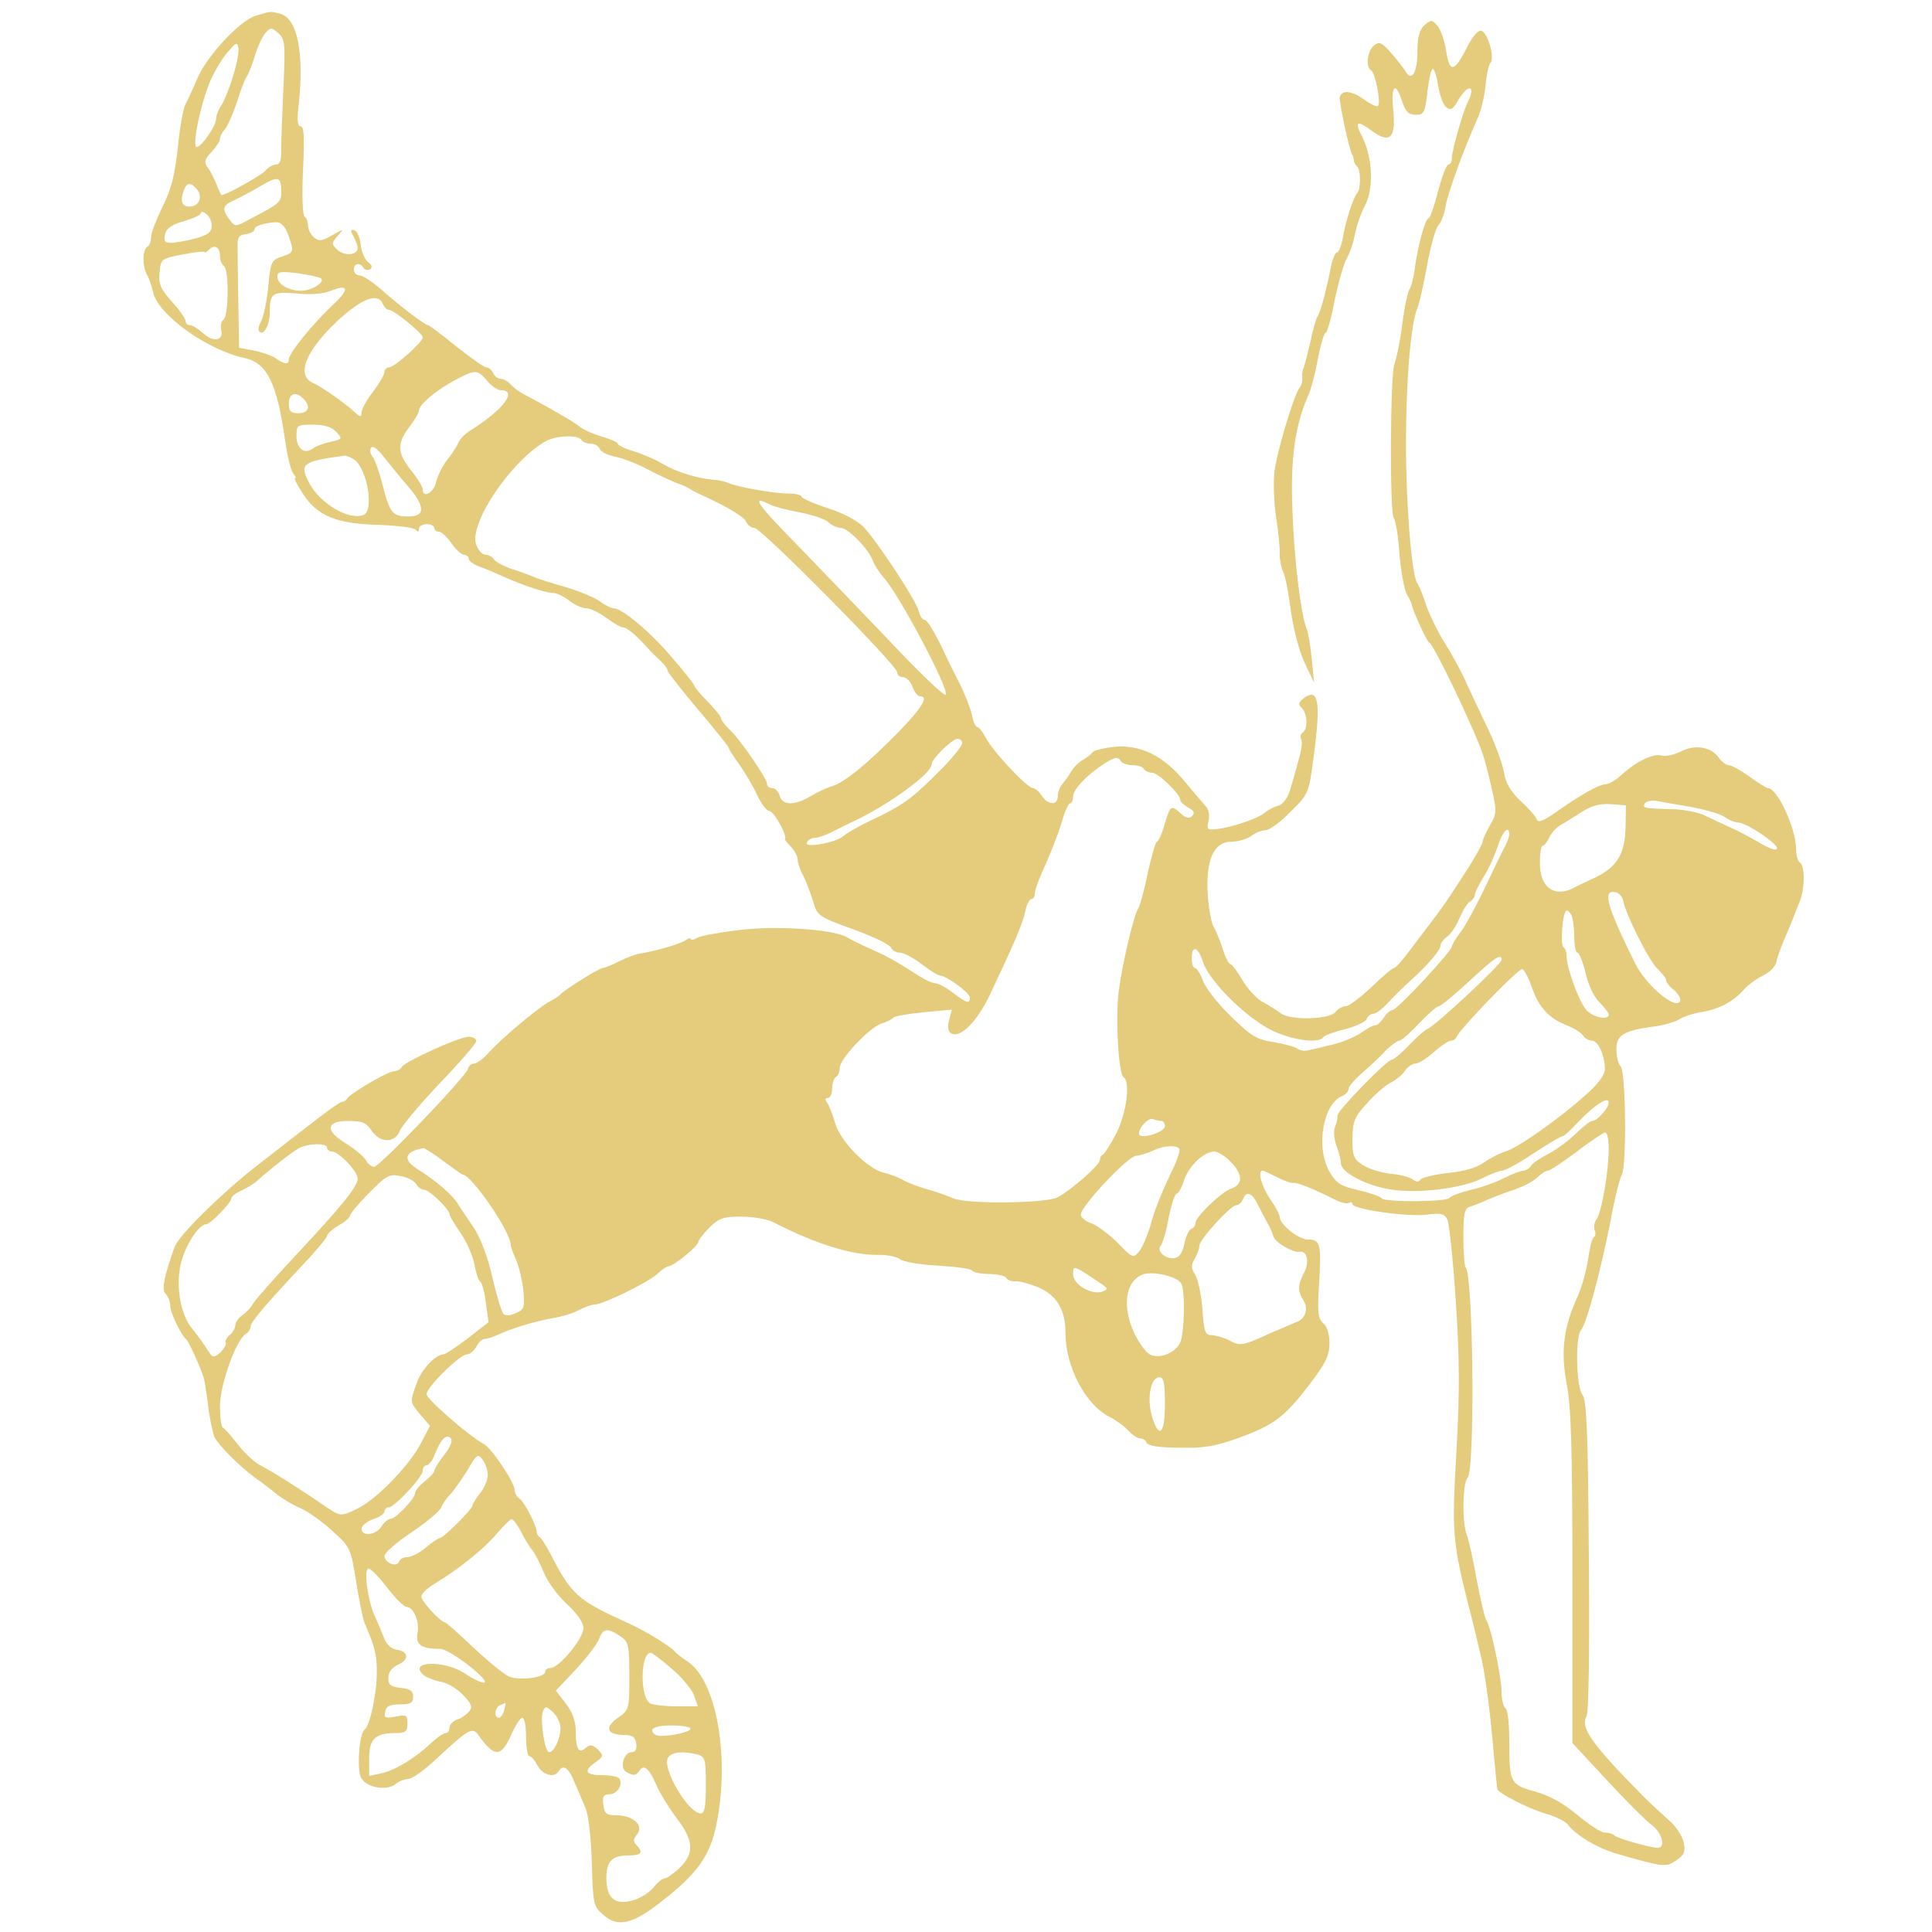 <?xml version="1.0" standalone="no"?>
<!DOCTYPE svg PUBLIC "-//W3C//DTD SVG 20010904//EN"
 "http://www.w3.org/TR/2001/REC-SVG-20010904/DTD/svg10.dtd">
<svg version="1.0" xmlns="http://www.w3.org/2000/svg"
 width="50pt" height="50pt" viewBox="0 0 494 505"
 preserveAspectRatio="xMidYMid meet">

<g transform="translate(0,505) scale(0.1,-0.1)"
fill="#E4CC7C" stroke="none">
<path d="M614 5009 c-42 -12 -130 -107 -154 -166 -11 -26 -25 -56 -30 -65 -6
-10 -15 -61 -20 -113 -8 -73 -17 -109 -40 -155 -16 -33 -30 -68 -30 -79 0 -11
-4 -23 -10 -26 -13 -8 -13 -50 -1 -73 6 -9 12 -29 16 -45 12 -59 141 -152 240
-173 58 -13 84 -65 105 -214 6 -41 15 -79 21 -87 6 -7 9 -13 5 -13 -3 0 6 -18
21 -41 38 -58 87 -78 198 -81 50 -2 93 -7 97 -13 5 -6 8 -5 8 3 0 6 9 12 20
12 11 0 20 -4 20 -10 0 -5 6 -10 13 -10 6 0 21 -14 32 -30 11 -16 26 -30 33
-30 6 0 12 -5 12 -10 0 -6 12 -15 28 -21 15 -5 45 -18 67 -28 52 -23 107 -41
127 -41 8 0 27 -9 41 -20 14 -11 34 -20 44 -20 11 0 34 -11 53 -25 19 -14 38
-25 44 -25 9 0 33 -19 64 -54 9 -10 25 -26 35 -35 9 -8 17 -19 17 -24 0 -4 36
-50 80 -102 44 -52 80 -97 80 -100 0 -3 12 -22 28 -44 15 -21 36 -57 46 -79
11 -23 25 -42 32 -42 12 0 47 -64 41 -73 -1 -2 6 -11 16 -21 9 -10 17 -24 17
-33 0 -8 6 -27 14 -41 8 -15 19 -45 26 -67 11 -39 14 -41 105 -74 52 -19 96
-40 99 -48 3 -7 13 -13 23 -13 10 0 36 -14 57 -30 22 -17 43 -30 48 -30 16 0
78 -45 78 -57 0 -18 -7 -16 -44 12 -18 14 -39 25 -46 25 -8 0 -30 10 -49 23
-60 38 -74 46 -121 67 -25 11 -53 25 -63 31 -36 20 -184 30 -280 18 -51 -6
-100 -15 -109 -20 -10 -6 -18 -7 -18 -3 0 3 -6 2 -12 -3 -13 -10 -83 -30 -123
-36 -11 -2 -34 -11 -52 -20 -18 -9 -37 -17 -42 -17 -9 0 -99 -56 -111 -69 -3
-4 -17 -13 -32 -21 -31 -18 -122 -94 -156 -132 -14 -16 -31 -28 -38 -28 -7 0
-14 -6 -16 -14 -4 -19 -231 -256 -245 -256 -7 0 -17 8 -22 18 -5 9 -28 28 -50
42 -57 34 -55 60 4 60 36 0 47 -4 61 -25 22 -33 61 -34 74 -1 5 13 52 69 104
124 53 55 96 105 96 111 0 6 -9 11 -20 11 -25 0 -165 -64 -175 -79 -3 -6 -13
-11 -20 -11 -16 0 -118 -60 -123 -72 -2 -4 -8 -8 -13 -8 -5 0 -46 -29 -91 -65
-46 -35 -108 -84 -138 -107 -90 -71 -197 -177 -208 -206 -29 -80 -35 -113 -24
-124 7 -7 12 -21 12 -31 0 -18 28 -76 41 -87 7 -5 38 -74 46 -100 3 -8 8 -42
12 -75 4 -33 12 -69 16 -80 10 -22 67 -79 110 -110 16 -11 40 -30 54 -41 15
-12 42 -28 61 -36 19 -8 57 -35 83 -59 48 -43 49 -46 63 -134 8 -50 18 -99 23
-110 26 -60 31 -80 31 -126 0 -55 -18 -141 -32 -150 -14 -9 -21 -104 -9 -126
13 -25 65 -35 89 -17 9 8 25 14 34 14 10 0 42 23 73 52 86 80 95 85 111 62 41
-58 59 -58 85 1 11 25 24 45 29 45 6 0 10 -22 10 -50 0 -27 4 -50 8 -50 5 0
15 -11 22 -25 14 -25 44 -33 55 -15 12 19 26 10 41 -27 9 -21 22 -51 29 -68 8
-17 15 -78 17 -144 3 -109 4 -114 31 -137 38 -33 77 -23 154 38 91 71 123 117
140 196 37 178 1 381 -76 430 -14 9 -29 21 -32 25 -9 12 -75 53 -119 73 -137
62 -151 75 -207 184 -10 19 -22 38 -26 41 -5 3 -9 10 -9 15 -1 18 -33 79 -45
87 -7 4 -13 15 -13 23 0 19 -60 109 -81 120 -39 21 -149 117 -149 130 0 18 87
104 106 104 7 0 18 9 24 20 6 11 15 20 21 20 6 0 25 6 42 14 39 17 90 32 139
41 20 3 50 12 65 20 15 8 34 15 42 15 22 0 140 58 164 80 11 11 25 20 29 20
13 0 78 53 78 63 0 5 13 22 29 38 25 25 37 29 84 29 31 0 68 -7 84 -15 111
-57 207 -87 276 -85 22 0 46 -5 54 -11 8 -7 52 -15 99 -17 46 -3 87 -8 90 -13
3 -5 23 -9 44 -9 21 0 42 -5 45 -10 4 -6 14 -10 23 -9 10 1 36 -6 59 -15 50
-21 73 -59 73 -120 0 -89 53 -189 116 -220 16 -8 38 -24 49 -36 10 -11 24 -20
31 -20 7 0 14 -5 16 -11 3 -8 34 -13 83 -13 65 -2 95 3 159 26 92 34 118 53
186 142 40 53 50 73 50 104 0 24 -6 45 -16 53 -14 12 -16 28 -11 104 6 105 3
115 -29 115 -25 0 -74 40 -74 59 0 6 -11 27 -25 47 -23 33 -33 74 -20 74 4 0
20 -8 38 -17 18 -9 36 -16 41 -15 9 3 58 -17 109 -43 16 -8 33 -13 38 -9 5 3
9 1 9 -3 0 -14 143 -34 193 -28 38 5 47 3 55 -12 5 -10 15 -105 22 -210 10
-151 11 -236 2 -395 -12 -213 -11 -234 31 -403 9 -33 23 -91 32 -130 10 -38
23 -133 30 -210 7 -77 13 -141 14 -142 5 -12 86 -52 124 -63 26 -7 53 -20 60
-29 22 -29 78 -62 130 -77 122 -35 126 -35 153 -17 21 14 25 22 20 47 -4 18
-21 44 -42 61 -19 17 -48 44 -64 60 -134 136 -165 179 -148 209 6 10 8 183 6
420 -2 319 -6 406 -16 419 -17 20 -20 150 -5 169 15 18 50 148 77 283 11 61
25 116 30 124 13 20 11 270 -3 284 -6 6 -11 26 -11 44 0 38 19 49 99 60 25 3
55 12 66 19 11 7 38 16 60 19 45 8 81 27 110 60 11 12 33 28 50 36 16 8 31 23
33 34 2 11 11 36 19 55 8 19 19 44 23 55 4 11 13 33 19 48 14 35 14 94 1 102
-5 3 -10 18 -10 33 0 56 -49 162 -74 162 -3 0 -25 13 -48 30 -22 16 -47 30
-54 30 -7 0 -19 9 -26 19 -20 29 -62 36 -99 17 -18 -9 -41 -14 -50 -11 -21 7
-67 -15 -105 -50 -15 -14 -34 -25 -43 -25 -18 -1 -67 -29 -132 -75 -30 -21
-44 -26 -47 -17 -2 7 -21 29 -42 48 -27 26 -39 46 -44 76 -4 23 -24 78 -46
122 -21 45 -48 101 -59 126 -12 25 -34 65 -50 90 -16 25 -37 68 -47 95 -9 28
-20 55 -24 60 -15 19 -30 204 -30 368 0 163 13 314 30 352 5 11 16 61 25 110
9 50 22 97 29 105 8 8 17 32 20 53 7 37 49 152 83 227 9 19 18 58 21 85 2 28
8 55 13 61 12 15 -9 84 -26 84 -8 0 -25 -21 -37 -47 -32 -62 -44 -64 -53 -6
-4 26 -14 56 -23 66 -14 16 -16 16 -34 1 -13 -13 -18 -31 -18 -70 0 -55 -16
-79 -32 -49 -6 9 -23 31 -38 48 -24 27 -30 29 -44 18 -17 -15 -22 -56 -7 -65
11 -7 26 -85 18 -93 -3 -3 -19 4 -35 16 -34 24 -58 27 -65 8 -3 -9 25 -143 34
-154 1 -2 2 -7 3 -12 0 -5 4 -13 9 -17 9 -9 9 -58 0 -68 -10 -10 -31 -74 -38
-118 -4 -21 -11 -38 -15 -38 -5 0 -11 -15 -15 -32 -11 -58 -28 -123 -35 -133
-4 -5 -13 -35 -19 -65 -7 -30 -15 -62 -18 -70 -4 -8 -5 -21 -4 -28 1 -8 -2
-19 -7 -25 -15 -20 -60 -169 -66 -222 -3 -27 -1 -81 5 -120 6 -38 10 -81 9
-95 0 -14 4 -34 9 -45 6 -11 14 -56 20 -100 6 -46 21 -104 35 -135 l26 -55 -6
60 c-3 33 -9 69 -13 80 -16 37 -34 189 -38 317 -5 128 7 216 41 293 8 17 19
60 26 98 7 37 16 67 20 67 4 0 15 39 24 87 10 47 24 96 31 107 7 12 17 39 21
61 4 22 16 57 27 78 23 44 20 125 -7 179 -21 40 -15 45 22 18 49 -37 66 -22
59 50 -7 67 5 80 23 25 9 -27 17 -35 35 -35 22 0 25 5 31 60 4 33 10 60 14 60
4 0 11 -20 14 -44 4 -24 13 -50 21 -56 12 -10 18 -6 32 19 26 44 47 38 24 -7
-12 -24 -41 -125 -41 -145 0 -10 -4 -17 -9 -17 -5 0 -17 -31 -27 -70 -10 -38
-21 -70 -24 -70 -9 0 -27 -64 -36 -125 -3 -27 -10 -54 -14 -60 -5 -5 -14 -48
-20 -95 -6 -47 -16 -92 -20 -101 -11 -22 -13 -388 -2 -403 5 -6 12 -48 15 -94
4 -45 12 -92 19 -105 7 -12 13 -24 13 -27 2 -15 41 -100 46 -100 10 0 123
-237 141 -295 5 -16 16 -57 23 -90 13 -55 12 -63 -6 -93 -10 -18 -19 -38 -19
-43 0 -5 -18 -38 -40 -72 -55 -85 -61 -94 -93 -136 -15 -20 -42 -55 -59 -78
-18 -24 -35 -43 -39 -43 -4 0 -30 -22 -59 -50 -29 -27 -59 -50 -67 -50 -9 0
-21 -7 -27 -15 -15 -20 -120 -23 -144 -3 -9 7 -30 20 -45 28 -16 8 -40 34 -54
57 -14 24 -28 43 -32 43 -4 0 -14 19 -21 43 -8 23 -18 48 -23 55 -5 7 -12 43
-15 81 -6 92 15 141 62 141 18 0 41 7 52 15 10 8 27 15 37 15 10 0 39 21 65
48 47 46 48 49 60 138 20 149 14 187 -24 160 -15 -12 -17 -17 -6 -27 15 -16
16 -55 2 -64 -6 -4 -7 -11 -4 -17 4 -5 1 -29 -6 -52 -6 -22 -16 -58 -22 -78
-7 -24 -19 -40 -32 -44 -12 -3 -28 -12 -36 -19 -18 -15 -83 -37 -124 -42 -25
-3 -28 -1 -22 21 3 14 1 30 -7 38 -6 7 -31 36 -55 65 -56 68 -116 97 -184 91
-27 -3 -53 -9 -57 -14 -3 -5 -15 -14 -25 -20 -11 -6 -24 -19 -30 -29 -6 -11
-17 -25 -23 -33 -7 -7 -13 -22 -13 -33 0 -25 -26 -24 -42 1 -7 11 -18 20 -23
20 -15 0 -107 98 -124 133 -8 15 -18 27 -22 27 -4 0 -11 15 -14 33 -4 17 -18
52 -30 77 -13 25 -28 56 -35 70 -27 60 -51 100 -59 100 -5 0 -12 11 -15 24 -7
27 -106 178 -144 219 -16 16 -53 36 -94 49 -37 12 -68 26 -68 30 0 4 -16 8
-35 8 -35 0 -128 16 -155 27 -8 4 -26 8 -40 9 -45 4 -98 21 -132 41 -18 11
-52 26 -75 33 -24 7 -43 16 -43 20 0 4 -19 12 -42 19 -24 7 -50 19 -58 26 -14
12 -84 52 -141 82 -15 7 -32 20 -39 28 -7 8 -19 15 -27 15 -7 0 -16 7 -19 15
-4 8 -11 15 -18 15 -6 0 -41 25 -79 55 -37 30 -70 55 -73 55 -8 0 -74 50 -121
92 -24 21 -49 38 -58 38 -8 0 -15 7 -15 15 0 17 16 20 25 5 4 -6 11 -7 17 -4
7 5 6 11 -5 19 -8 6 -17 26 -19 45 -2 18 -9 35 -16 38 -11 3 -12 0 -3 -16 6
-11 11 -25 11 -30 0 -19 -33 -22 -52 -6 -17 16 -17 18 -1 37 18 20 18 20 -14
2 -26 -15 -34 -16 -47 -6 -9 8 -16 22 -16 32 0 10 -4 20 -9 23 -5 4 -7 55 -4
121 4 84 3 115 -6 115 -8 0 -10 15 -6 48 16 142 -2 233 -47 246 -27 7 -24 7
-64 -5z m72 -184 c-3 -66 -6 -139 -6 -162 1 -31 -3 -43 -13 -43 -8 0 -21 -7
-28 -16 -10 -12 -103 -64 -115 -64 -1 0 -7 12 -13 28 -6 15 -16 35 -23 44 -10
14 -9 21 10 41 12 13 22 28 22 34 0 7 6 18 13 25 6 7 21 40 32 73 10 33 22 62
25 65 3 3 12 25 20 50 7 25 20 53 28 63 15 16 16 16 35 0 17 -16 18 -28 13
-138z m-132 26 c-9 -31 -23 -65 -30 -76 -8 -11 -14 -27 -14 -35 0 -21 -46 -84
-53 -73 -9 15 19 136 43 183 12 25 32 56 44 68 18 21 21 22 24 7 2 -10 -4 -43
-14 -74z m126 -301 c0 -29 0 -30 -88 -76 -31 -17 -33 -17 -47 2 -21 28 -18 38
13 51 15 7 45 23 67 36 47 28 55 26 55 -13z m-220 5 c16 -20 5 -45 -20 -45
-20 0 -25 15 -14 44 8 20 18 20 34 1z m38 -99 c-2 -16 -15 -23 -57 -33 -63
-13 -71 -11 -64 17 4 14 20 24 49 32 24 7 44 16 44 21 0 5 7 4 15 -3 9 -7 15
-23 13 -34z m200 -19 c16 -45 16 -47 -17 -58 -27 -9 -29 -14 -35 -81 -4 -39
-13 -79 -19 -89 -6 -10 -8 -22 -4 -26 11 -11 27 17 27 49 0 52 6 56 70 51 37
-4 71 -1 90 7 47 19 49 3 4 -38 -50 -47 -114 -125 -114 -141 0 -15 -11 -14
-35 3 -11 7 -37 16 -57 20 l-38 7 -2 114 c-1 63 -2 130 -2 148 -1 26 3 33 22
35 12 2 22 7 22 12 0 9 23 17 55 19 15 1 24 -9 33 -32z m-178 -57 c0 -10 5
-22 10 -25 14 -8 13 -132 -1 -141 -6 -3 -8 -15 -6 -26 8 -28 -20 -34 -47 -9
-12 11 -28 21 -34 21 -7 0 -12 5 -12 11 0 6 -16 29 -36 51 -29 32 -35 46 -32
75 3 36 4 37 61 48 31 6 57 9 57 6 0 -3 5 0 12 7 14 14 28 6 28 -18z m263 -57
c15 -9 -23 -33 -51 -33 -32 0 -62 17 -62 37 0 13 8 14 52 9 28 -4 56 -10 61
-13z m163 -68 c4 -8 10 -15 16 -15 12 0 88 -61 88 -72 0 -12 -73 -77 -87 -78
-7 0 -13 -6 -13 -12 0 -7 -14 -31 -30 -52 -17 -22 -30 -46 -30 -54 0 -13 -3
-13 -18 1 -29 26 -86 66 -109 76 -45 20 -19 85 66 164 63 58 105 73 117 42z
m272 -200 c12 -14 28 -25 36 -25 45 0 7 -50 -76 -103 -16 -9 -32 -25 -35 -35
-4 -9 -17 -29 -29 -44 -12 -15 -25 -41 -29 -58 -6 -28 -35 -44 -35 -19 0 6
-13 28 -30 49 -37 46 -38 71 -5 114 14 18 25 37 25 43 0 15 45 53 92 78 56 30
60 30 86 0z m-480 -47 c20 -20 14 -38 -13 -38 -20 0 -25 5 -25 25 0 27 18 33
38 13z m86 -87 c17 -18 16 -19 -16 -26 -18 -4 -39 -12 -45 -17 -21 -17 -43 -1
-43 32 0 29 2 30 43 30 30 0 49 -6 61 -19z m641 -21 c3 -5 14 -10 25 -10 10 0
20 -6 23 -14 3 -7 21 -16 41 -20 20 -4 59 -19 88 -35 29 -15 62 -30 73 -34 11
-3 27 -11 35 -16 8 -5 26 -14 40 -20 66 -31 101 -53 106 -66 4 -8 13 -15 21
-15 18 0 373 -359 373 -377 0 -7 7 -13 15 -13 9 0 20 -11 25 -25 5 -14 14 -25
20 -25 23 0 6 -29 -55 -92 -81 -83 -142 -133 -175 -143 -14 -4 -39 -16 -56
-26 -41 -25 -74 -25 -81 1 -3 11 -12 20 -19 20 -8 0 -14 5 -14 11 0 14 -73
120 -99 143 -11 11 -21 23 -21 28 0 5 -16 24 -35 44 -19 19 -35 38 -35 42 -1
4 -27 37 -59 74 -56 66 -130 128 -152 128 -6 0 -23 8 -37 19 -15 10 -54 26
-87 36 -33 9 -69 21 -80 25 -11 5 -38 15 -60 22 -22 7 -44 19 -48 25 -4 7 -15
13 -23 13 -8 0 -19 11 -24 26 -21 54 91 220 182 271 28 15 84 17 93 3z m-451
-124 c43 -51 42 -76 -1 -76 -42 0 -49 9 -67 79 -9 36 -21 70 -27 77 -6 7 -8
18 -4 24 4 6 17 -3 33 -24 15 -19 44 -55 66 -80z m-142 72 c34 -27 51 -134 23
-144 -38 -15 -114 30 -142 84 -26 50 -18 56 93 71 5 0 17 -5 26 -11z m1086
-117 c9 -5 44 -14 76 -20 32 -6 67 -17 76 -26 9 -8 24 -15 33 -15 19 0 74 -57
83 -85 4 -11 17 -31 29 -45 40 -43 173 -295 162 -306 -4 -4 -64 53 -134 127
-70 74 -179 186 -240 250 -121 123 -138 147 -85 120z m502 -623 c0 -7 -22 -35
-49 -63 -83 -84 -103 -99 -201 -145 -25 -12 -52 -28 -60 -35 -20 -18 -106 -33
-96 -17 4 7 13 12 21 12 7 0 26 6 42 14 15 8 44 22 63 31 90 43 200 123 200
147 0 14 52 65 68 67 6 0 12 -5 12 -11z m415 -48 c3 -5 17 -10 30 -10 13 0 27
-4 30 -10 3 -5 13 -10 22 -10 15 0 73 -55 73 -71 0 -4 9 -13 21 -20 15 -8 18
-14 10 -22 -7 -7 -16 -6 -29 6 -26 24 -28 22 -43 -28 -7 -25 -16 -45 -20 -45
-3 0 -14 -37 -24 -82 -9 -46 -21 -87 -25 -93 -10 -14 -40 -136 -50 -210 -10
-66 -2 -223 12 -231 18 -11 8 -93 -19 -146 -15 -29 -31 -54 -35 -56 -5 -2 -8
-8 -8 -14 0 -13 -72 -76 -109 -97 -30 -17 -240 -19 -275 -3 -11 5 -41 16 -66
23 -25 7 -54 18 -65 25 -11 6 -33 15 -48 18 -44 10 -115 82 -129 130 -6 22
-16 47 -21 54 -6 8 -6 12 2 12 6 0 11 11 11 24 0 14 5 28 10 31 6 3 10 14 10
24 0 23 78 106 110 116 14 4 27 11 30 15 3 4 38 10 79 14 l74 7 -7 -27 c-5
-17 -3 -30 5 -35 24 -14 69 31 103 104 67 142 84 183 91 215 3 17 11 32 16 32
5 0 9 7 9 15 0 9 13 44 29 78 15 34 34 83 42 110 7 26 17 47 21 47 4 0 8 8 8
18 0 18 34 55 80 85 30 19 37 20 45 7z m1494 -120 c36 -7 74 -18 85 -26 11 -8
27 -14 34 -14 21 0 101 -53 102 -67 0 -8 -16 -3 -42 12 -24 14 -59 33 -78 41
-19 9 -50 23 -68 32 -18 9 -59 17 -90 17 -72 2 -75 3 -67 16 4 5 19 8 33 5 15
-3 56 -10 91 -16z m-175 -53 c-2 -70 -22 -103 -80 -131 -21 -10 -47 -22 -56
-27 -51 -26 -88 2 -88 65 0 25 3 46 8 46 4 0 12 10 17 22 6 12 19 26 30 32 11
6 35 21 55 34 25 16 47 22 75 20 l40 -3 -1 -58z m-304 -18 c0 -6 -6 -23 -14
-37 -8 -15 -31 -63 -52 -107 -21 -44 -48 -94 -61 -111 -13 -17 -23 -34 -23
-38 0 -12 -143 -166 -155 -166 -5 0 -16 -9 -23 -20 -7 -11 -17 -20 -22 -20 -6
0 -23 -9 -38 -20 -15 -10 -47 -24 -72 -30 -25 -6 -54 -13 -64 -15 -11 -3 -24
-1 -30 4 -6 5 -33 12 -61 17 -43 6 -59 15 -110 65 -34 32 -67 74 -75 94 -7 19
-17 35 -22 35 -4 0 -8 11 -8 25 0 36 17 31 30 -11 17 -50 114 -146 181 -178
55 -26 123 -34 133 -17 3 5 29 14 57 21 28 7 53 19 56 26 3 8 11 14 17 14 7 0
24 12 38 28 14 15 40 41 59 58 48 44 79 80 79 92 0 6 8 17 18 24 10 7 24 29
32 48 8 19 20 39 27 43 7 4 13 12 13 18 0 5 10 26 23 47 13 20 29 56 37 80 12
39 30 57 30 31z m298 -174 c7 -37 69 -160 91 -179 11 -11 21 -23 21 -28 0 -6
10 -18 22 -27 11 -10 18 -23 14 -29 -13 -21 -89 43 -117 100 -74 149 -86 193
-52 186 10 -2 19 -12 21 -23z m-134 -41 c3 -9 6 -33 6 -55 0 -21 4 -39 8 -39
5 0 15 -25 22 -55 7 -31 23 -64 37 -76 12 -13 23 -26 23 -31 0 -17 -46 -6 -61
15 -20 27 -49 109 -49 137 0 10 -3 21 -8 24 -10 6 -2 96 8 96 4 0 11 -7 14
-16z m-184 -113 c0 -11 -175 -174 -193 -180 -6 -2 -28 -21 -49 -43 -20 -21
-40 -38 -45 -38 -13 0 -144 -135 -142 -146 1 -5 -1 -17 -6 -28 -5 -11 -3 -32
3 -50 7 -18 12 -39 12 -47 0 -23 65 -58 129 -68 73 -12 191 3 242 30 20 10 43
19 50 19 8 0 45 20 82 45 38 25 72 45 76 45 4 0 23 17 42 38 42 44 79 68 79
50 0 -14 -30 -48 -43 -48 -6 0 -24 -15 -42 -32 -18 -18 -50 -42 -71 -53 -21
-11 -43 -25 -47 -32 -4 -7 -14 -13 -20 -13 -7 0 -30 -9 -50 -19 -21 -11 -60
-25 -87 -31 -28 -7 -53 -16 -56 -21 -7 -11 -171 -12 -178 -1 -3 5 -30 14 -60
21 -46 10 -58 18 -75 47 -38 63 -18 181 34 200 8 4 15 11 15 18 0 6 16 25 35
41 19 17 47 42 61 58 15 15 32 27 37 27 5 0 28 20 51 45 24 25 47 45 52 45 5
0 41 30 79 65 69 64 85 74 85 56z m79 -72 c19 -53 44 -80 91 -99 19 -7 39 -20
43 -27 4 -7 15 -13 23 -13 16 0 34 -39 34 -74 0 -15 -17 -39 -49 -67 -70 -63
-178 -139 -211 -149 -15 -4 -41 -18 -57 -29 -18 -13 -51 -23 -93 -27 -36 -4
-68 -12 -72 -17 -4 -7 -11 -7 -20 0 -7 6 -34 13 -59 15 -25 3 -57 13 -72 23
-24 15 -27 24 -27 69 1 45 5 56 38 92 20 23 48 47 62 54 14 7 31 21 38 32 7
10 19 18 27 18 8 0 30 14 48 30 19 17 39 30 45 30 6 0 12 4 14 9 7 20 163 181
172 178 5 -2 17 -23 25 -48z m-968 -349 c5 0 9 -6 9 -14 0 -14 -56 -33 -66
-23 -10 10 21 47 34 42 8 -3 18 -5 23 -5z m1169 -72 c0 -60 -19 -170 -32 -185
-5 -7 -8 -19 -5 -28 4 -8 2 -17 -2 -19 -5 -3 -11 -29 -15 -58 -4 -28 -16 -72
-27 -96 -37 -81 -45 -142 -29 -229 12 -60 15 -175 15 -509 l0 -430 90 -97 c49
-53 102 -106 117 -117 28 -21 38 -60 16 -60 -22 1 -107 25 -114 33 -4 4 -15 7
-25 7 -9 0 -41 21 -71 46 -36 30 -71 50 -110 61 -66 18 -68 23 -68 135 0 42
-4 80 -10 83 -5 3 -10 22 -10 41 0 39 -28 173 -40 189 -4 6 -15 53 -25 105 -9
52 -21 105 -26 118 -13 32 -11 136 2 149 20 20 15 530 -5 550 -3 3 -6 39 -6
80 0 61 3 75 18 79 9 3 31 11 47 19 17 7 48 19 70 26 22 8 48 21 58 31 10 10
22 18 28 18 5 0 40 23 76 50 36 28 70 50 74 50 5 0 9 -19 9 -42z m-3350 2 c0
-5 6 -10 13 -10 18 0 67 -52 67 -71 -1 -21 -41 -71 -160 -198 -58 -62 -109
-120 -114 -129 -5 -10 -18 -23 -28 -30 -10 -7 -18 -19 -18 -26 0 -8 -7 -19
-15 -26 -8 -7 -13 -16 -10 -20 2 -4 -4 -15 -14 -25 -19 -16 -20 -15 -37 12
-10 15 -26 37 -35 48 -31 35 -45 108 -32 169 10 47 47 106 67 106 11 0 66 57
66 68 0 5 12 14 28 21 15 7 34 19 42 27 31 28 86 71 105 82 25 14 75 15 75 2z
m2228 -4 c2 -3 -5 -26 -16 -49 -33 -69 -49 -109 -62 -157 -8 -25 -20 -53 -29
-63 -14 -16 -17 -15 -54 24 -22 22 -53 45 -68 51 -16 5 -29 16 -29 23 0 22
123 153 145 154 11 1 31 7 45 14 26 13 63 15 68 3z m-1924 -31 c26 -19 48 -35
50 -35 23 0 126 -150 126 -184 0 -4 6 -22 14 -39 8 -18 16 -54 19 -80 4 -44 2
-50 -19 -59 -15 -7 -28 -8 -33 -2 -5 5 -18 48 -29 95 -11 51 -31 103 -48 129
-16 24 -36 53 -44 66 -16 24 -56 58 -102 87 -42 26 -36 47 14 56 3 0 27 -15
52 -34z m2060 -4 c30 -32 30 -57 -1 -68 -25 -8 -93 -74 -93 -89 0 -7 -5 -14
-11 -16 -6 -2 -14 -19 -18 -38 -4 -22 -13 -36 -24 -38 -24 -5 -50 17 -38 32 5
6 15 39 21 74 7 34 16 62 21 62 4 0 13 16 19 35 12 37 52 75 79 75 10 0 30
-13 45 -29z m-2131 -56 c4 -8 14 -15 21 -15 13 0 66 -51 66 -64 0 -4 13 -26
29 -49 16 -23 32 -60 36 -82 4 -22 11 -42 15 -45 5 -3 12 -28 15 -56 l7 -50
-54 -42 c-30 -23 -59 -42 -64 -42 -21 -1 -58 -40 -70 -76 -18 -50 -18 -48 10
-82 l25 -29 -23 -44 c-28 -56 -113 -144 -162 -170 -47 -23 -48 -23 -82 -1 -66
46 -149 98 -175 111 -15 7 -42 32 -60 55 -17 22 -35 43 -39 44 -5 2 -8 28 -8
57 0 56 42 172 67 188 7 4 13 13 13 19 0 12 33 51 131 156 38 40 69 77 69 82
0 5 14 17 30 27 17 9 30 21 30 26 0 4 22 31 50 59 45 46 53 50 82 44 18 -3 36
-13 41 -21z m2199 -52 c8 -16 19 -37 25 -48 7 -11 14 -28 17 -38 5 -15 51 -42
68 -39 19 4 26 -26 13 -52 -18 -34 -19 -50 -3 -75 14 -22 5 -49 -19 -57 -10
-4 -40 -17 -68 -29 -72 -33 -78 -34 -106 -19 -13 7 -34 13 -45 14 -19 0 -22 7
-26 68 -3 37 -11 77 -19 90 -11 18 -11 26 -1 42 6 11 12 26 12 34 0 16 82 106
97 106 6 0 13 7 17 15 8 23 23 18 38 -12z m-408 -209 c17 -12 18 -14 3 -20
-28 -10 -77 18 -77 45 0 25 0 25 74 -25z m208 2 c12 -17 9 -135 -3 -157 -14
-27 -55 -42 -79 -29 -10 5 -27 29 -39 53 -34 71 -25 139 22 156 24 9 88 -5 99
-23z m-42 -316 c0 -72 -13 -91 -30 -44 -19 49 -10 114 16 114 11 0 14 -17 14
-70z m-1884 -133 c-14 -18 -26 -37 -26 -42 0 -4 -11 -16 -25 -27 -14 -11 -25
-25 -25 -31 0 -14 -51 -67 -64 -67 -6 0 -17 -9 -24 -20 -14 -23 -52 -27 -52
-6 0 8 14 19 30 25 17 5 30 15 30 20 0 6 5 11 11 11 15 0 89 79 89 96 0 8 5
14 10 14 6 0 15 12 21 27 15 39 30 56 42 44 6 -6 0 -22 -17 -44z m114 -53 c0
-12 -9 -33 -20 -47 -11 -14 -20 -28 -20 -32 0 -10 -76 -85 -85 -85 -4 0 -20
-11 -37 -25 -16 -14 -38 -25 -48 -25 -10 0 -20 -5 -22 -12 -6 -16 -38 -3 -38
15 0 8 32 36 71 62 39 26 73 55 77 64 3 9 14 25 25 36 10 11 30 40 45 64 23
40 26 42 39 25 7 -10 13 -28 13 -40z m86 -146 c9 -18 22 -40 29 -48 7 -8 21
-35 31 -59 9 -24 37 -62 61 -84 27 -25 43 -48 43 -63 0 -27 -64 -104 -86 -104
-8 0 -14 -4 -14 -10 0 -15 -69 -24 -95 -12 -13 6 -55 40 -93 76 -38 36 -72 66
-75 66 -9 0 -53 46 -60 63 -3 9 9 22 35 38 63 38 130 92 163 132 17 19 33 36
37 36 4 1 15 -14 24 -31z m-349 -148 c21 -27 43 -49 50 -50 19 0 36 -40 29
-70 -5 -29 10 -40 60 -40 24 0 131 -83 115 -88 -5 -2 -27 8 -48 22 -55 38
-155 35 -110 -3 8 -6 28 -14 45 -17 17 -3 43 -19 58 -35 22 -23 25 -31 15 -43
-7 -8 -21 -18 -32 -21 -10 -4 -19 -13 -19 -21 0 -8 -5 -14 -10 -14 -6 0 -23
-12 -38 -26 -42 -40 -94 -71 -129 -79 l-33 -7 0 46 c0 51 16 66 69 66 26 0 31
4 31 25 0 22 -3 24 -31 18 -27 -5 -31 -3 -27 13 2 14 12 19 38 19 28 0 35 4
35 20 0 15 -8 21 -32 23 -27 3 -33 8 -33 26 0 15 9 27 26 35 30 13 27 35 -5
39 -13 2 -26 14 -32 30 -6 15 -16 40 -24 57 -19 41 -30 125 -17 125 6 0 28
-22 49 -50z m608 -126 c23 -15 25 -22 25 -104 0 -88 0 -89 -31 -111 -35 -25
-27 -44 19 -44 20 0 28 -6 30 -22 2 -15 -2 -23 -12 -23 -20 0 -32 -40 -15 -51
18 -11 26 -11 34 1 12 20 26 9 44 -32 10 -24 35 -64 55 -91 45 -58 46 -92 7
-130 -16 -15 -34 -27 -39 -27 -6 0 -19 -11 -29 -24 -11 -13 -36 -29 -56 -34
-45 -12 -67 7 -67 59 0 44 15 59 57 59 35 0 41 8 21 28 -8 8 -8 15 2 27 19 23
-10 50 -53 50 -27 0 -32 4 -35 28 -3 21 1 27 16 27 20 0 36 25 26 41 -3 5 -23
9 -45 9 -44 0 -50 11 -17 34 21 15 21 17 6 33 -13 12 -20 14 -31 5 -19 -17
-27 -5 -27 41 0 28 -8 51 -26 74 l-26 34 51 54 c28 30 55 65 61 79 11 30 22
32 55 10z m135 -85 c27 -23 53 -54 59 -70 l10 -29 -57 0 c-31 0 -62 4 -68 8
-27 17 -25 132 2 132 3 0 27 -18 54 -41z m-437 -109 c-3 -11 -9 -20 -14 -20
-14 0 -11 28 4 33 6 3 13 6 14 6 0 1 -1 -8 -4 -19z m147 -47 c0 -28 -17 -63
-30 -63 -11 0 -24 85 -16 106 6 15 8 15 26 -1 11 -10 20 -29 20 -42z m340 -2
c0 -10 -77 -24 -91 -16 -22 14 -5 25 41 25 28 0 50 -4 50 -9z m18 -67 c20 -6
22 -12 22 -80 0 -55 -3 -74 -13 -74 -34 0 -105 123 -85 147 11 14 39 16 76 7z"/>
</g>
</svg>

